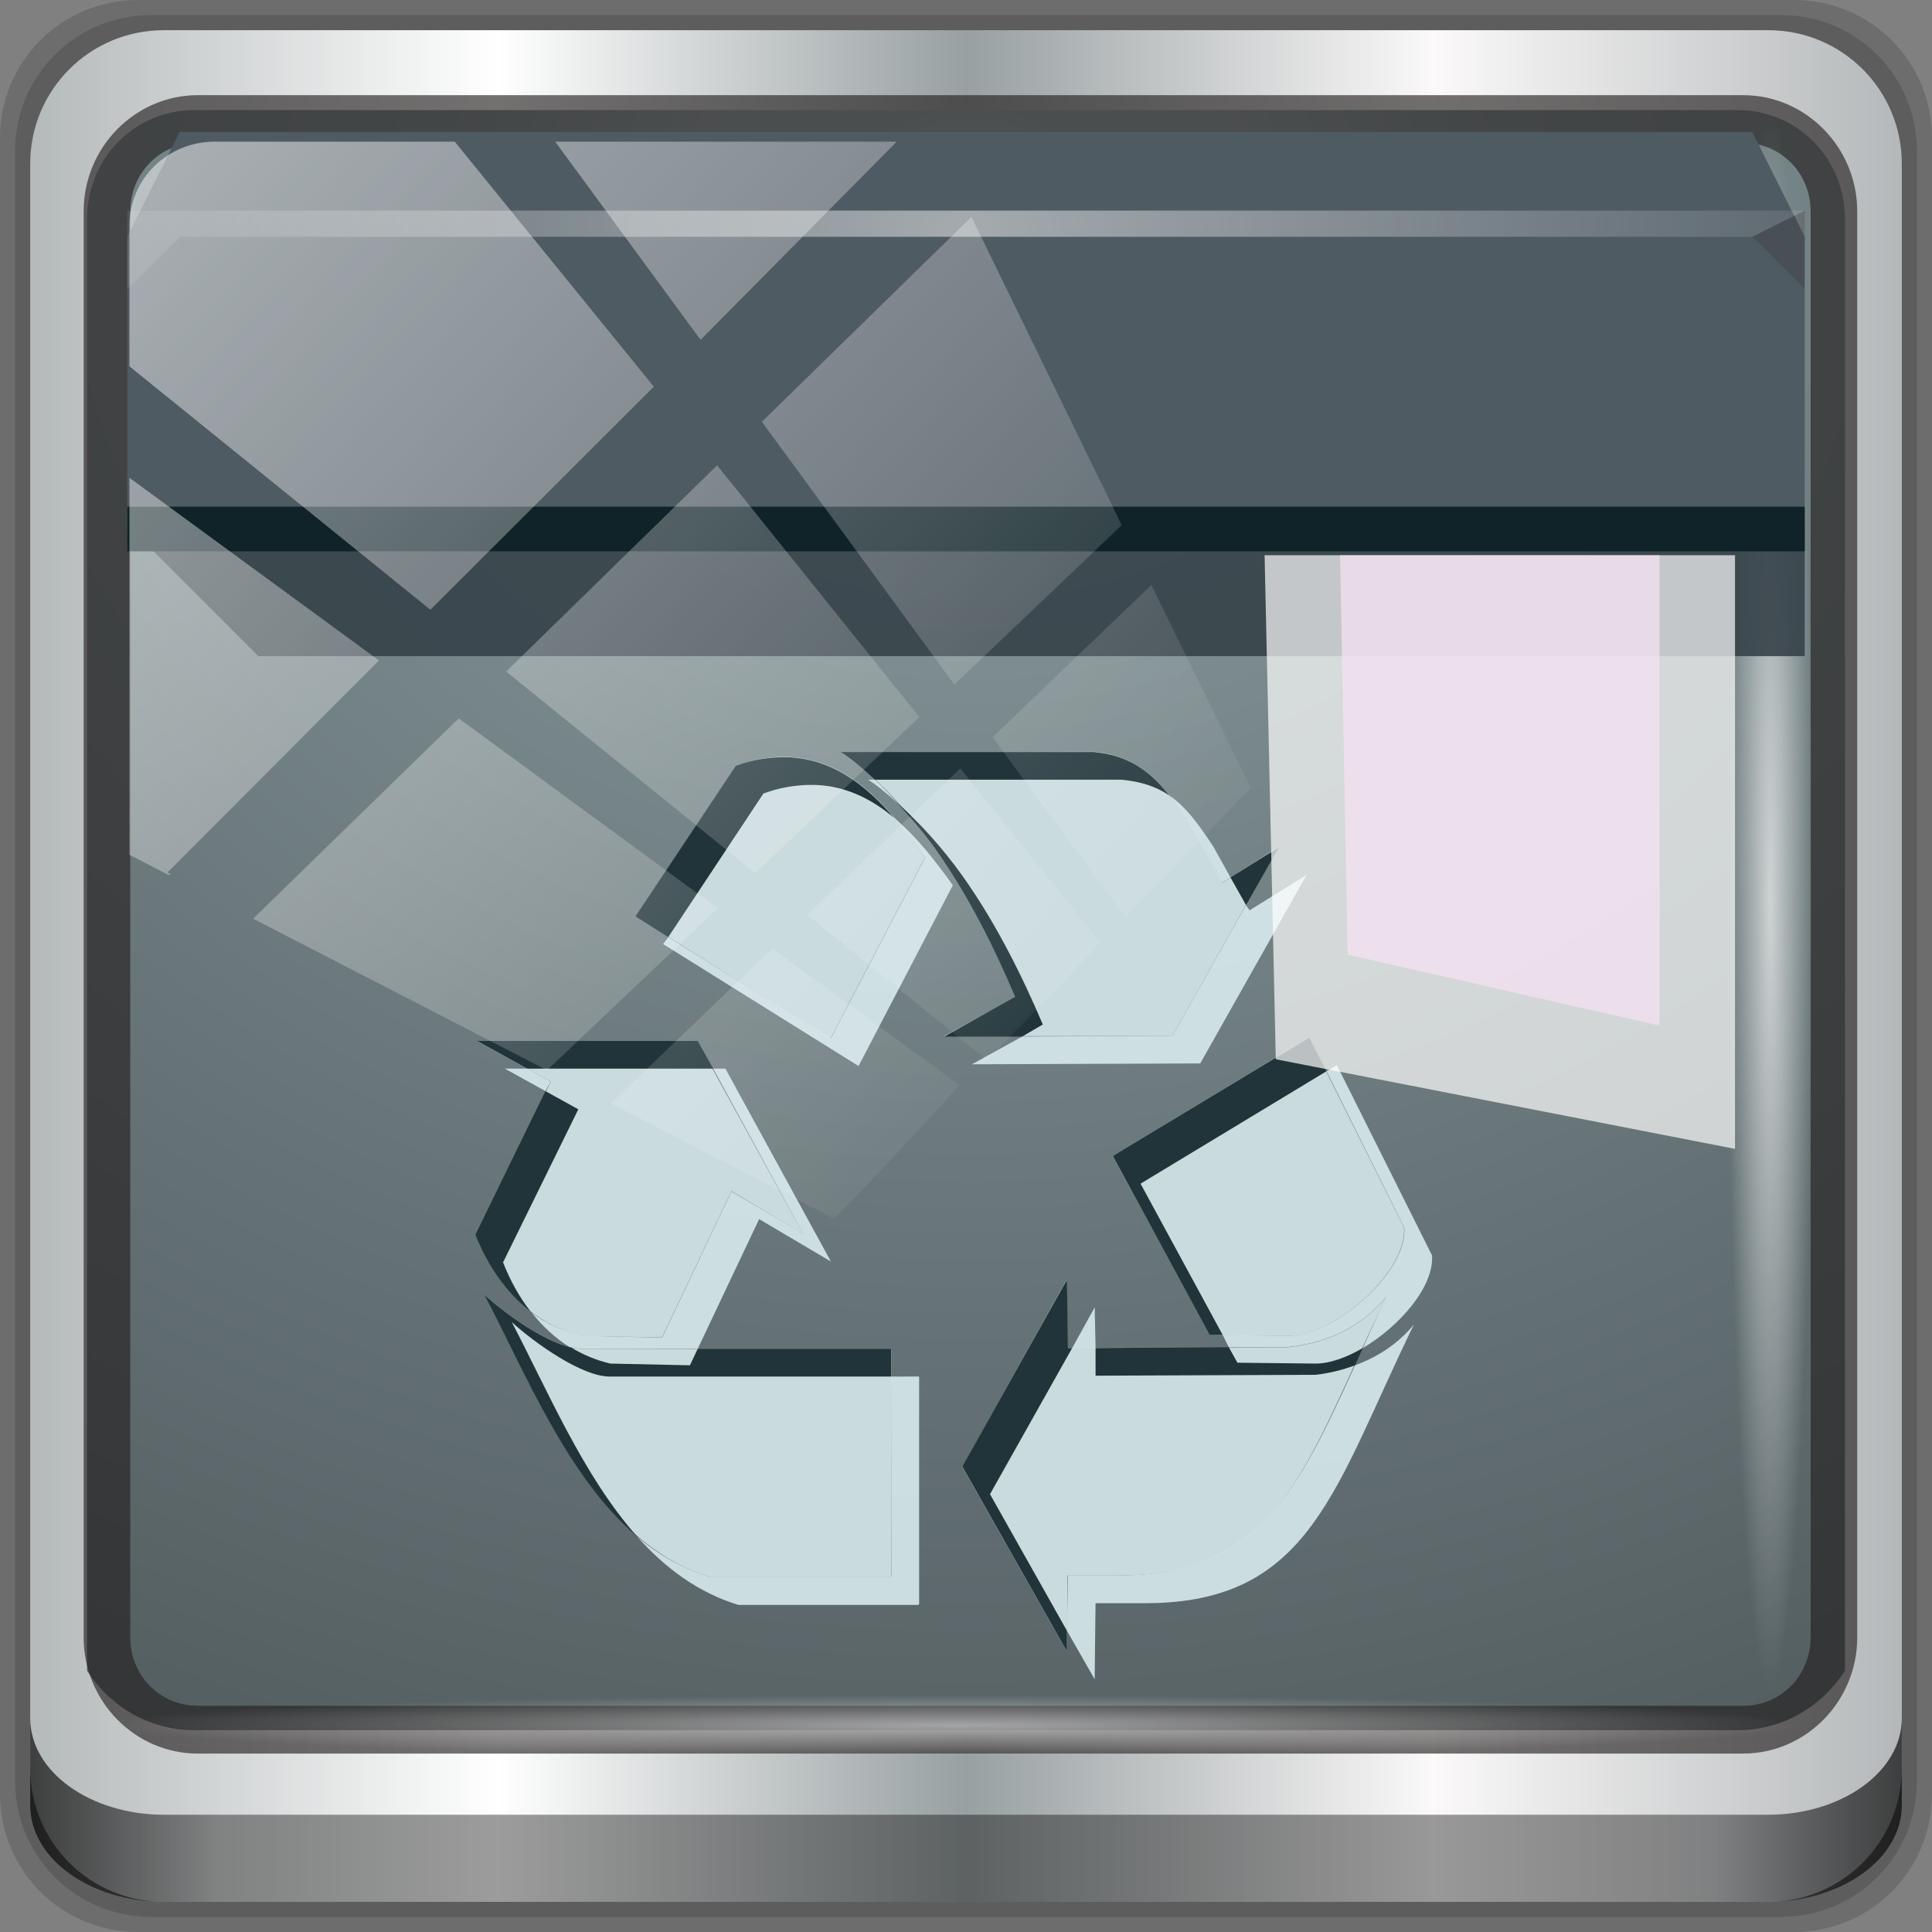 <?xml version="1.0" encoding="UTF-8" standalone="no"?>
<!-- Created with Inkscape (http://www.inkscape.org/) -->

<svg
   xmlns:dc="http://purl.org/dc/elements/1.1/"
   xmlns:cc="http://creativecommons.org/ns#"
   xmlns:rdf="http://www.w3.org/1999/02/22-rdf-syntax-ns#"
   xmlns:svg="http://www.w3.org/2000/svg"
   xmlns="http://www.w3.org/2000/svg"
   xmlns:xlink="http://www.w3.org/1999/xlink"
   xmlns:sodipodi="http://sodipodi.sourceforge.net/DTD/sodipodi-0.dtd"
   xmlns:inkscape="http://www.inkscape.org/namespaces/inkscape"
   width="96"
   height="96"
   viewBox="0 0 96 96"
   version="1.1"
   id="svg1072"
   inkscape:version="0.92.1 r"
   sodipodi:docname="trash-full.svg">
  <rect x="0" y="0" width="96" height="96" fill="#808080" stroke="none"/>
  <defs
     id="defs1066">
    <linearGradient
       id="linearGradient979">
      <stop
         offset="0"
         style="stop-color:#aab8ba;stop-opacity:1"
         id="stop967" />
      <stop
         id="stop969"
         style="stop-color:#92a3a5;stop-opacity:1"
         offset="0.062" />
      <stop
         id="stop971"
         style="stop-color:#92a2a4;stop-opacity:1"
         offset="0.125" />
      <stop
         id="stop973"
         style="stop-color:#7c8c8f;stop-opacity:1;"
         offset="0.25" />
      <stop
         id="stop975"
         style="stop-color:#6d7b7e;stop-opacity:1;"
         offset="0.5" />
      <stop
         id="stop977"
         style="stop-color:#4f595c;stop-opacity:1;"
         offset="1" />
    </linearGradient>
    <linearGradient
       y2="47"
       x2="90"
       y1="47"
       x1="6"
       gradientTransform="matrix(1.107,0,0,1.107,-4.994,-3.621)"
       gradientUnits="userSpaceOnUse"
       id="linearGradient4071"
       xlink:href="#linearGradient6139-0"
       inkscape:collect="always" />
    <linearGradient
       id="linearGradient6139-0">
      <stop
         style="stop-color:#b4b9ba;stop-opacity:1"
         offset="0"
         id="stop6141-2" />
      <stop
         id="stop6151-0"
         offset="0.25"
         style="stop-color:#ffffff;stop-opacity:1;" />
      <stop
         id="stop6147-1"
         offset="0.5"
         style="stop-color:#98a0a2;stop-opacity:1" />
      <stop
         style="stop-color:#fbf9f9;stop-opacity:1;"
         offset="0.75"
         id="stop6149-4" />
      <stop
         style="stop-color:#b4b8ba;stop-opacity:1"
         offset="1"
         id="stop6143-4" />
    </linearGradient>
    <linearGradient
       gradientUnits="userSpaceOnUse"
       y2="88.172"
       x2="94.5"
       y1="88.172"
       x1="1.5"
       id="linearGradient4129"
       xlink:href="#linearGradient3832-0-6-1-1"
       inkscape:collect="always"
       gradientTransform="matrix(1,0,0,0.721,0.149,26.774)" />
    <linearGradient
       id="linearGradient3832-0-6-1-1">
      <stop
         id="stop3834-6-3-7-1"
         offset="0"
         style="stop-color:#000000;stop-opacity:1;" />
      <stop
         style="stop-color:#000000;stop-opacity:0.588;"
         offset="0.1"
         id="stop3872-2-4" />
      <stop
         id="stop3844-6-2-7-6"
         offset="0.9"
         style="stop-color:#000000;stop-opacity:0.588;" />
      <stop
         id="stop3836-5-0-2-9"
         offset="1"
         style="stop-color:#000000;stop-opacity:1;" />
    </linearGradient>
    <radialGradient
       r="43.199"
       fy="44.893"
       fx="13.948"
       cy="44.893"
       cx="13.948"
       gradientTransform="matrix(0.975,0,0,0.035,34.048,84.58)"
       gradientUnits="userSpaceOnUse"
       id="radialGradient7462"
       xlink:href="#linearGradient3737"
       inkscape:collect="always" />
    <linearGradient
       id="linearGradient3737">
      <stop
         id="stop3739"
         style="stop-color:#ffffff;stop-opacity:1"
         offset="0" />
      <stop
         id="stop3741"
         style="stop-color:#ffffff;stop-opacity:0"
         offset="1" />
    </linearGradient>
    <radialGradient
       r="43.199"
       fy="44.893"
       fx="13.948"
       cy="44.893"
       cx="13.948"
       gradientTransform="matrix(0.909,0,0,0.049,32.57,-90.317)"
       gradientUnits="userSpaceOnUse"
       id="radialGradient7464"
       xlink:href="#linearGradient3737"
       inkscape:collect="always" />
    <linearGradient
       y2="14.514"
       x2="50.528"
       y1="-28.642"
       x1="2.771"
       gradientUnits="userSpaceOnUse"
       id="linearGradient4767"
       xlink:href="#linearGradient3737"
       inkscape:collect="always" />
    <clipPath
       clipPathUnits="userSpaceOnUse"
       id="clipPath4156-4-1">
      <path
         style="opacity:0.6;fill:#ffffff;fill-opacity:1;stroke:none"
         d="m 27.046,-55.695 -14.214,13.321 h 0.061 l 15.653,21.771 10.231,-10.546 C 38.562,-32.302 27.468,-54.819 27.046,-55.695 Z M 9.647,-39.383 -5.241,-25.321 15.988,-7.806 26.372,-18.383 Z m 31.491,12.951 -9.741,9.714 8.945,12.458 7.781,-7.555 z m -49.84,4.379 -13.754,12.982 26.283,13.846 0.061,-0.062 -0.123,-0.062 L 13.599,-5.401 -8.702,-22.053 Z m 38.015,7.401 -9.803,9.775 11.579,9.559 7.628,-7.401 -8.669,-11.009 z m 20.187,5.674 -7.383,7.216 6.188,8.542 5.82,-6.137 z m -32.195,6.322 -9.557,9.498 13.662,7.185 7.934,-7.678 z m 23.312,2.374 -7.107,6.938 8.363,6.907 5.361,-5.674 -0.061,-0.092 -0.092,0.123 -6.464,-8.203 z m -8.73,8.542 -7.505,7.339 10.354,5.458 c 1.397,-1.321 5.675,-6.123 5.851,-6.322 z"
         id="path4158-0-8"
         inkscape:connector-curvature="0" />
    </clipPath>
    <linearGradient
       id="linearGradient5602">
      <stop
         id="stop3976"
         style="stop-color:#8b9ea1;stop-opacity:1;"
         offset="0" />
      <stop
         offset="0.062"
         style="stop-color:#87999c;stop-opacity:1;"
         id="stop3996" />
      <stop
         offset="0.125"
         style="stop-color:#839598;stop-opacity:1;"
         id="stop3994" />
      <stop
         offset="0.25"
         style="stop-color:#7c8c8f;stop-opacity:1;"
         id="stop3992" />
      <stop
         offset="0.5"
         style="stop-color:#6d7b7e;stop-opacity:1;"
         id="stop3990" />
      <stop
         offset="1"
         style="stop-color:#4f595c;stop-opacity:1;"
         id="stop5606" />
    </linearGradient>
    <radialGradient
       r="32"
       fy="-6.167"
       fx="32"
       cy="-6.167"
       cx="32"
       gradientTransform="matrix(0,1.302,-1.302,0,43.502,-30.189)"
       gradientUnits="userSpaceOnUse"
       id="radialGradient4087"
       xlink:href="#linearGradient4202"
       inkscape:collect="always" />
    <linearGradient
       id="linearGradient4202">
      <stop
         style="stop-color:#ffffff;stop-opacity:0.486;"
         offset="0"
         id="stop4204" />
      <stop
         style="stop-color:#ffffff;stop-opacity:0.092;"
         offset="1"
         id="stop4206" />
    </linearGradient>
    <linearGradient
       y2="128"
       x2="258.447"
       y1="128"
       x1="-1.958"
       gradientTransform="matrix(0.327,0,0,0.342,127.334,-23.33)"
       gradientUnits="userSpaceOnUse"
       id="linearGradient4089"
       xlink:href="#linearGradient4047"
       inkscape:collect="always" />
    <linearGradient
       id="linearGradient4047">
      <stop
         style="stop-color:#ffffff;stop-opacity:0;"
         offset="0"
         id="stop4049" />
      <stop
         id="stop4051"
         offset="0.045"
         style="stop-color:#fdfdfd;stop-opacity:1;" />
      <stop
         id="stop4053"
         offset="0.102"
         style="stop-color:#ffffff;stop-opacity:0;" />
      <stop
         id="stop4055"
         offset="0.5"
         style="stop-color:#ffffff;stop-opacity:0.135;" />
      <stop
         id="stop4057"
         offset="0.894"
         style="stop-color:#fbfbfb;stop-opacity:0.018;" />
      <stop
         style="stop-color:#fafafa;stop-opacity:1;"
         offset="0.958"
         id="stop4059" />
      <stop
         style="stop-color:#fdfdfd;stop-opacity:0;"
         offset="1"
         id="stop4061" />
    </linearGradient>
    <radialGradient
       inkscape:collect="always"
       xlink:href="#linearGradient979"
       id="radialGradient965"
       cx="48.43"
       cy="8.229"
       fx="48.43"
       fy="8.229"
       r="43.677"
       gradientTransform="matrix(0.007,2.044,-2.42,0.008,68.016,-87.869)"
       gradientUnits="userSpaceOnUse" />
  </defs>
  <sodipodi:namedview
     id="base"
     pagecolor="#ffffff"
     bordercolor="#666666"
     borderopacity="1.0"
     inkscape:pageopacity="0.0"
     inkscape:pageshadow="2"
     inkscape:zoom="0.57816698"
     inkscape:cx="41.770995"
     inkscape:cy="27.342704"
     inkscape:document-units="px"
     inkscape:current-layer="g992"
     showgrid="false"
     inkscape:showpageshadow="false"
     units="px"
     inkscape:lockguides="false"
     inkscape:window-width="1280"
     inkscape:window-height="971"
     inkscape:window-x="0"
     inkscape:window-y="25"
     inkscape:window-maximized="1"
     inkscape:snap-global="false" />
  <g
     inkscape:label="Livello 1"
     inkscape:groupmode="layer"
     id="layer1"
     transform="translate(0,-1026.52)">
    <g
       transform="translate(-0.149,1026.105)"
       style="display:inline"
       id="g2574">
      <path
         inkscape:connector-curvature="0"
         id="path3288"
         d="M 89.292,0.415 H 7.006 c -3.799,0 -6.857,3.058 -6.857,6.857 V 89.558 c 0,3.799 3.058,6.857 6.857,6.857 H 89.292 c 3.799,0 6.857,-3.058 6.857,-6.857 V 7.272 c 0,-3.799 -3.058,-6.857 -6.857,-6.857 z"
         style="display:inline;opacity:0.15;fill:#000000;fill-opacity:1;fill-rule:nonzero;stroke:none" />
      <path
         style="display:inline;opacity:0.15;fill:#000000;fill-opacity:1;fill-rule:nonzero;stroke:none"
         d="M 88.649,1.165 H 7.649 c -3.739,0 -6.75,3.01 -6.75,6.75 V 88.915 c 0,3.74 3.011,6.75 6.75,6.75 H 88.649 c 3.74,0 6.75,-3.01 6.75,-6.75 V 7.915 c 0,-3.739 -3.01,-6.75 -6.75,-6.75 z"
         id="path4085"
         inkscape:connector-curvature="0" />
      <path
         inkscape:connector-curvature="0"
         id="rect4251-1"
         d="M 88.006,1.915 H 8.292 c -3.68,0 -6.643,2.963 -6.643,6.643 V 88.272 c 0,3.68 2.963,6.643 6.643,6.643 H 88.006 c 3.68,0 6.643,-2.963 6.643,-6.643 V 8.558 c 0,-3.68 -2.963,-6.643 -6.643,-6.643 z"
         style="display:inline;fill:url(#linearGradient4071);fill-opacity:1;fill-rule:nonzero;stroke:none" />
      <path
         sodipodi:nodetypes="sscccsccscccsss"
         inkscape:connector-curvature="0"
         id="path3400-6"
         d="m 9.799,5.885 c -2.969,0 -5.326,2.406 -5.326,5.437 v 22.529 7.612 41.967 c 1.141,1.771 3.086,2.956 5.326,2.956 h 4.261 68.178 4.261 c 2.24,0 4.186,-1.185 5.326,-2.956 V 41.463 33.851 11.322 c 0,-3.031 -2.357,-5.437 -5.326,-5.437 z"
         style="display:inline;opacity:1;fill:url(#radialGradient965);fill-opacity:1;fill-rule:nonzero;stroke:none;stroke-width:1.076" />
      <path
         style="color:#000000;font-style:normal;font-variant:normal;font-weight:normal;font-stretch:normal;font-size:medium;line-height:normal;font-family:Sans;-inkscape-font-specification:Sans;text-indent:0;text-align:start;text-decoration:none;text-decoration-line:none;letter-spacing:normal;word-spacing:normal;text-transform:none;writing-mode:lr-tb;direction:ltr;baseline-shift:baseline;text-anchor:start;display:inline;overflow:visible;visibility:visible;fill:#241f1f;fill-opacity:0.633;stroke:none;stroke-width:2.402;marker:none;enable-background:accumulate"
         d="m 9.974,5.144 c -3.117,0 -5.668,2.597 -5.668,5.775 v 70.855 c 0,3.177 2.551,5.775 5.668,5.775 H 86.766 c 3.117,0 5.668,-2.597 5.668,-5.775 V 10.919 c 0,-3.177 -2.551,-5.775 -5.668,-5.775 z m 0,2.372 H 86.766 c 1.888,0 3.352,1.514 3.352,3.402 v 70.855 c 0,1.889 -1.464,3.402 -3.352,3.402 H 9.974 c -1.888,0 -3.352,-1.514 -3.352,-3.402 V 10.919 c 0,-1.889 1.464,-3.402 3.352,-3.402 z"
         id="path4989"
         inkscape:connector-curvature="0" />
      <path
         id="path4118"
         d="m 1.649,85.789 v 4.326 c 0,2.654 2.976,4.8 6.656,4.8 H 87.993 c 3.68,0 6.656,-2.146 6.656,-4.8 v -4.326 c 0,2.654 -2.976,4.8 -6.656,4.8 H 8.305 c -3.68,0 -6.656,-2.146 -6.656,-4.8 z"
         style="display:inline;opacity:0.658;fill:url(#linearGradient4129);fill-opacity:1;fill-rule:nonzero;stroke:none;stroke-width:0.849"
         inkscape:connector-curvature="0" />
      <rect
         ry="3.065"
         rx="0"
         y="84.64"
         x="5.524"
         height="3.065"
         width="84.25"
         id="rect4131"
         style="opacity:0.55;fill:url(#radialGradient7462);fill-opacity:1;stroke:none;stroke-width:0.849" />
      <rect
         transform="rotate(90)"
         style="opacity:0.669;fill:url(#radialGradient7464);fill-opacity:1;stroke:none;stroke-width:1.011"
         id="rect4141"
         width="78.498"
         height="4.25"
         x="5.994"
         y="-90.234"
         rx="0"
         ry="4.25" />
      <g
         id="g992"
         transform="translate(-3.384,0.696)">
        <path
           inkscape:connector-curvature="0"
           id="path6502"
           d="M 12.463,6.277 9.858,11.478 V 27.08 H 51.533 93.208 V 11.478 l -2.605,-5.201 h -39.07 z"
           style="color:#000000;display:inline;overflow:visible;visibility:visible;fill:#4f5b63;fill-opacity:1;fill-rule:nonzero;stroke:none;stroke-width:5.949;marker:none;enable-background:accumulate" />
        <path
           inkscape:connector-curvature="0"
           id="path4298"
           d="m 9.858,10.184 v 3.907 l 2.605,-2.605 h 39.07 39.07 l 2.605,-1.302 h -41.675 z"
           style="fill:url(#radialGradient4087);fill-opacity:1;fill-rule:nonzero;stroke-width:1.302" />
        <path
           inkscape:connector-curvature="0"
           style="fill:#1f0700;fill-opacity:0.138;stroke-width:1.302"
           id="path3028"
           d="m 93.208,14.091 -2.605,-2.605 2.605,-1.302 z" />
        <path
           sodipodi:nodetypes="ccccc"
           inkscape:connector-curvature="0"
           id="rect4208"
           d="M 9.858,25.812 H 93.208 v 6.512 h -76.838 z"
           style="color:#000000;display:inline;overflow:visible;visibility:visible;fill:#354148;fill-opacity:0.892;fill-rule:nonzero;stroke:none;stroke-width:1.302;marker:none;enable-background:accumulate" />
        <rect
           style="color:#000000;display:inline;overflow:visible;visibility:visible;fill:#0f2328;fill-opacity:1;fill-rule:nonzero;stroke:none;stroke-width:1.7;marker:none;enable-background:accumulate"
           id="rect4708"
           width="83.35"
           height="2.22"
           x="9.858"
           y="24.895" />
        <g
           id="g1123"
           transform="translate(0,2)">
          <path
             style="fill:#cadbde;fill-opacity:1;stroke-width:1.375"
             d="m 57.892,35.075 -12.6,0.026 c 1.372,0.82 3.184,2.654 4.682,4.757 1.674,2.349 3.012,5.051 4.014,7.413 l -3.558,1.943 11.363,-0.026 5.271,-9.388 -2.8,1.788 -1.811,-3.186 C 61.254,36.598 60.155,35.278 57.892,35.075 Z m -15.48,0.251 c -0.715,0.009 -1.485,0.152 -2.315,0.461 l -4.979,7.465 9.682,6.078 4.694,-9.01 C 48.031,38.292 45.858,35.279 42.412,35.326 Z m 26.166,13.938 -9.748,5.902 4.827,8.892 3.864,0.043 c 2.267,0.025 5.921,-3.124 5.778,-5.386 l -4.72,-9.451 z m -41.318,0.196 3.644,2.001 -3.737,7.621 c 0.933,2.395 2.726,4.422 5.302,5.023 l 3.962,0.069 3.446,-7.272 3.578,2.142 -5.276,-9.584 H 27.26 Z m 29.289,11.824 -5.196,9.322 5.196,9.189 0.026,-3.789 h 2.526 c 8.215,-0.003 9.356,-5.735 13.315,-13.834 -1.241,1.494 -2.954,2.29 -4.907,2.497 l -10.933,0.023 -0.026,-3.408 z m -28.96,0.75 c 2.674,5.075 5.402,12.278 11.248,14.056 H 47.795 l 0.026,-0.035 0.026,-11.297 h -7.742 c -2.555,-0.005 -5.109,-0.008 -7.664,-0.014 -1.332,-1.37e-4 -3.627,-1.596 -4.853,-2.71 z"
             id="path4697"
             inkscape:connector-curvature="0" />
          <path
             style="color:#000000;display:inline;overflow:visible;visibility:visible;fill:#203439;fill-opacity:1;fill-rule:nonzero;stroke:none;stroke-width:1.375;marker:none;enable-background:accumulate"
             d="m 45.292,35.088 c 0.521,0.311 1.112,0.812 1.719,1.375 h 12.249 c 0.952,0.086 1.729,0.339 2.364,0.774 -0.939,-1.191 -1.998,-1.993 -3.739,-2.149 z m -2.88,0.258 c -0.715,0.009 -1.491,0.121 -2.321,0.43 l -4.986,7.478 1.633,1.031 4.728,-7.135 c 0.83,-0.309 1.606,-0.42 2.321,-0.43 1.668,-0.022 3.034,0.682 4.169,1.633 -1.357,-1.577 -3.134,-3.041 -5.544,-3.009 z m 5.716,2.278 c 0.627,0.688 1.271,1.425 1.848,2.235 1.674,2.349 2.995,5.031 3.997,7.392 l -3.524,1.977 h 3.868 l 1.032,-0.602 c -1.002,-2.362 -2.323,-5.044 -3.997,-7.392 -1.009,-1.416 -2.16,-2.666 -3.223,-3.61 z m 18.954,2.192 -2.407,1.504 0.774,1.375 z m 1.504,9.455 -9.756,5.888 4.814,8.897 h 0.645 l -4.083,-7.521 9.241,-5.587 z m -41.346,0.172 2.493,1.375 h 9.241 l -0.774,-1.375 z m 3.395,2.493 -3.481,7.135 c 0.583,1.497 1.514,2.874 2.751,3.825 -0.571,-0.728 -1.033,-1.571 -1.375,-2.45 l 3.739,-7.607 z m 25.916,9.369 -5.2,9.284 5.2,9.198 V 78.755 l -3.825,-6.791 4.083,-7.263 H 56.596 Z M 27.585,62.036 c 2.05,3.892 4.112,9.046 7.607,12.034 -2.691,-3.032 -4.468,-7.311 -6.232,-10.659 1.226,1.114 3.525,2.708 4.857,2.708 2.555,0.006 5.095,-0.005 7.65,0 h 6.361 V 64.743 h -7.736 c -0.632,-0.001 -1.26,0.001 -1.891,0 l -0.387,0.817 -3.954,-0.086 c -0.718,-0.168 -1.382,-0.45 -1.977,-0.817 -0.013,-0.003 -0.03,0.003 -0.043,0 -1.346,-0.337 -3.193,-1.656 -4.255,-2.622 z m 37.005,2.622 -6.619,0.043 v 1.375 l 10.917,-0.043 c 0.699,-0.074 1.35,-0.243 1.977,-0.473 0.128,-0.28 0.255,-0.572 0.387,-0.86 -0.813,0.479 -1.663,0.781 -2.364,0.774 l -3.868,-0.043 z"
             id="path4692"
             inkscape:connector-curvature="0" />
          <path
             style="fill:#d9ebee;fill-opacity:0.892;stroke-width:1.375"
             d="m 46.667,36.463 c 0.448,0.268 0.945,0.702 1.461,1.16 -0.383,-0.42 -0.742,-0.812 -1.117,-1.16 z m 14.957,0.774 c 0.281,0.357 0.54,0.745 0.817,1.16 l 1.805,3.18 0.43,-0.258 -0.86,-1.547 c -0.695,-1.045 -1.319,-1.939 -2.192,-2.536 z m -13.667,1.117 c 0.583,0.678 1.108,1.367 1.547,1.977 l -4.685,8.983 -8.08,-5.029 -0.258,0.344 9.713,6.06 4.685,-8.983 C 50.124,40.66 49.168,39.369 47.957,38.354 Z m 20.501,2.837 -2.837,1.762 -0.172,-0.258 -3.653,6.49 -7.478,0.043 -2.493,1.375 11.347,-0.043 z m 1.504,9.455 -0.516,0.301 3.868,7.779 c 0.143,2.262 -3.535,5.397 -5.802,5.372 l -3.223,-0.043 0.301,0.602 h 2.923 c 1.954,-0.207 3.659,-0.999 4.9,-2.493 -0.449,0.918 -0.77,1.684 -1.16,2.536 1.816,-1.07 3.537,-3.036 3.438,-4.599 z m -41.346,0.172 2.02,1.117 0.258,-0.473 -1.16,-0.645 z m 10.358,0 4.47,8.209 -3.567,-2.106 -3.438,7.263 -3.954,-0.086 c -0.945,-0.22 -1.805,-0.608 -2.536,-1.16 0.535,0.673 1.165,1.267 1.891,1.719 0.013,0.003 0.03,-0.003 0.043,0 0.193,0.046 0.392,0.086 0.559,0.086 1.923,0.004 3.836,-0.003 5.759,0 l 3.052,-6.447 3.567,2.106 -5.243,-9.584 z m 18.954,11.862 -1.117,2.02 h 1.16 z m 15.859,0.86 c -0.797,0.959 -1.797,1.607 -2.923,2.02 -2.827,6.197 -4.807,10.441 -11.776,10.444 h -2.493 l -0.043,2.751 1.375,2.407 0.043,-3.782 h 2.493 c 8.215,-0.003 9.364,-5.74 13.324,-13.839 z m -25.959,2.579 v 9.928 l -0.043,0.043 h -8.94 c -1.363,-0.415 -2.59,-1.111 -3.653,-2.02 1.388,1.564 3.039,2.79 5.029,3.395 h 8.94 l 0.043,-0.043 v -11.304 z"
             id="path11522"
             inkscape:connector-curvature="0" />
        </g>
        <path
           sodipodi:nodetypes="ccccc"
           inkscape:connector-curvature="0"
           id="rect4093"
           d="M 66.37,27.309 H 89.745 V 56.806 L 66.926,52.354 Z"
           style="opacity:0.693;fill:#ffffff;fill-opacity:1;stroke:none;stroke-width:1.092" />
        <path
           style="opacity:0.693;fill:#f8e2f4;fill-opacity:1;stroke:none;stroke-width:1.609"
           d="M 70.119,27.309 H 85.996 V 50.684 L 70.497,47.156 Z"
           id="path4096"
           inkscape:connector-curvature="0"
           sodipodi:nodetypes="ccccc" />
      </g>
      <rect
         clip-path="url(#clipPath4156-4-1)"
         ry="3.957"
         rx="3.957"
         y="-30"
         x="2"
         height="69.024"
         width="75.966"
         id="rect4146"
         style="opacity:0.508;fill:url(#linearGradient4767);fill-opacity:1;stroke:none"
         transform="matrix(1.069,0,0,1.048,4.444,38.894)" />
      <path
         inkscape:connector-curvature="0"
         id="path4063"
         d="m 67.628,108.643 v 42.977 36.466 l 1.302,1.302 V 151.621 113.853 l 1.302,-1.302 -1.302,-0.692 v -3.215 z"
         style="fill:#fcfdfe;fill-opacity:0.339;fill-rule:nonzero;stroke-width:1.302" />
      <path
         style="display:inline;opacity:0.807;fill:url(#linearGradient4089);fill-opacity:1;fill-rule:nonzero;stroke:none;stroke-width:0.88"
         d="m 127.339,-23.346 v 83.61 h 2.083 c 1.219,-1.394 2.965,-2.284 4.917,-2.284 h 69.31 c 1.952,0 3.678,0.89 4.889,2.284 h 2.584 V -23.346 Z"
         id="rect5487"
         inkscape:connector-curvature="0" />
    </g>
  </g>
</svg>
